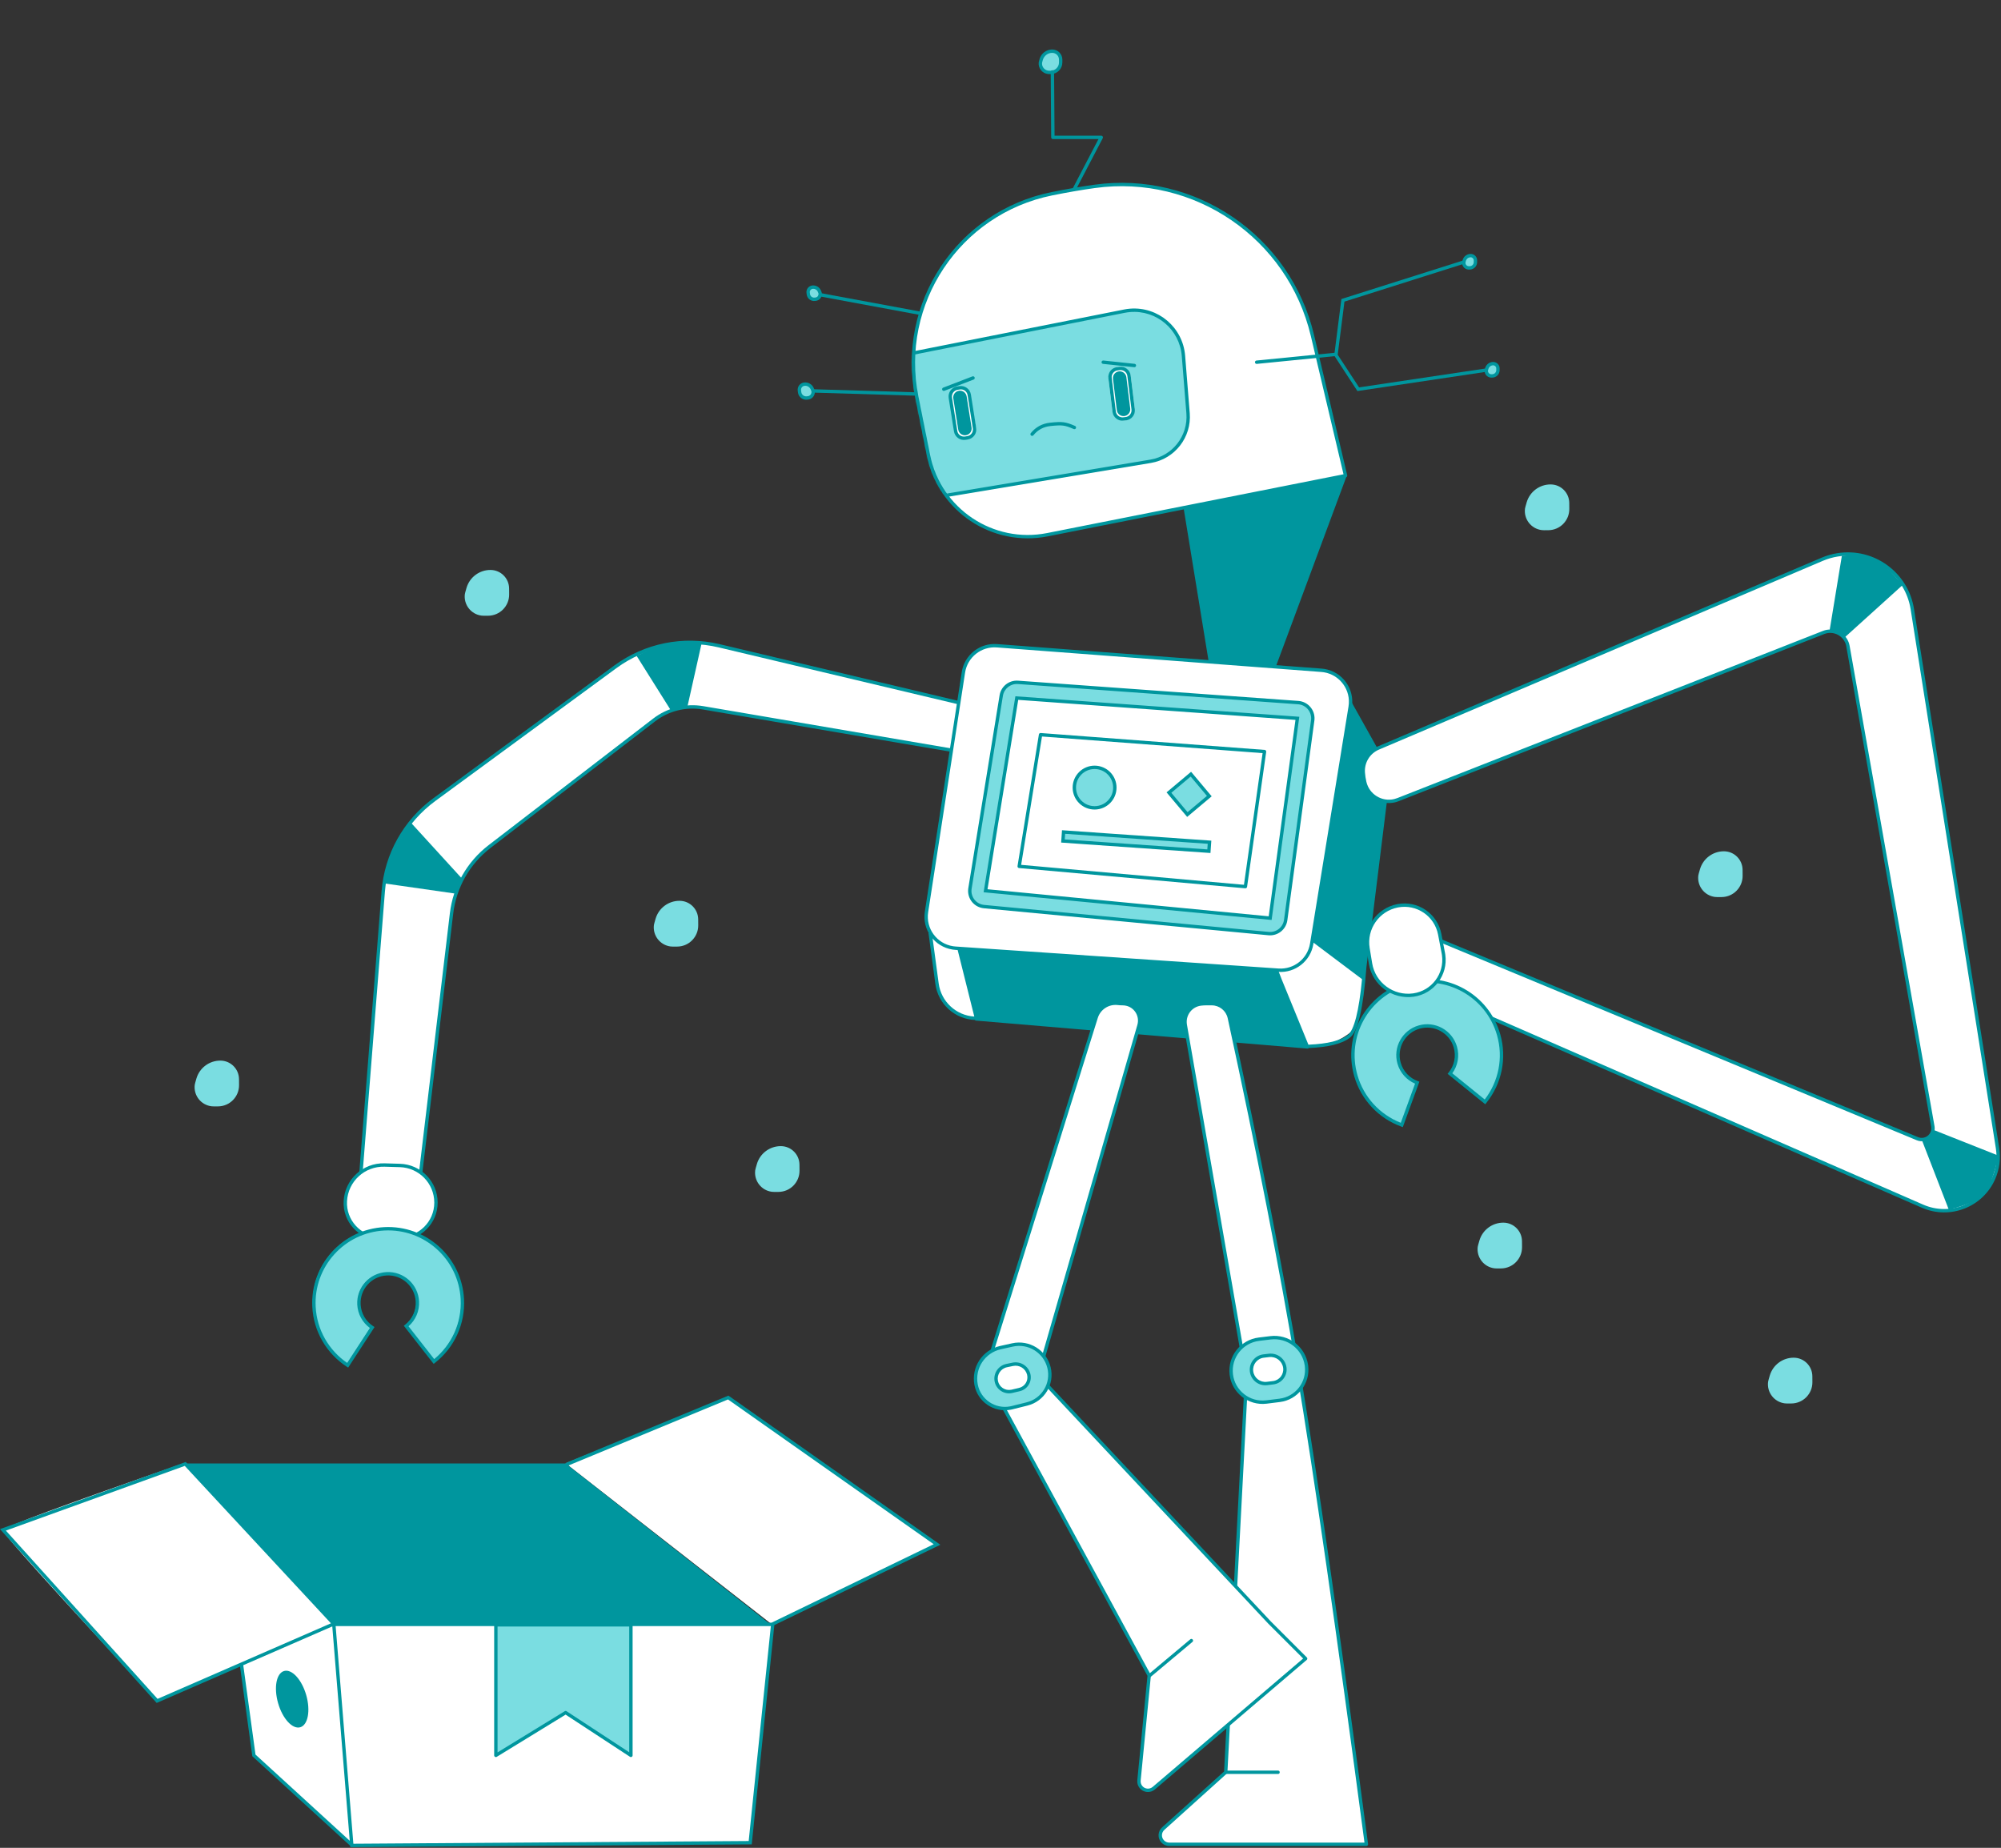 <svg width="889" height="821" viewBox="0 0 889 821" fill="none" xmlns="http://www.w3.org/2000/svg">
<rect x="0" y="0" width="889" height="821" fill="#333333" stroke="none"/>
<path fill-rule="evenodd" clip-rule="evenodd" d="M650.547 116.027C650.918 114.79 652.054 113.941 653.346 113.934C653.353 113.934 653.36 113.934 653.368 113.934C654.542 113.94 655.489 114.897 655.483 116.071C655.481 116.498 655.48 116.748 655.48 116.819C655.48 116.823 655.48 116.828 655.48 116.834C655.48 118.227 654.365 119.363 652.972 119.39L652.596 119.397C652.481 119.399 652.367 119.392 652.253 119.377C651.021 119.211 650.157 118.078 650.323 116.845C650.334 116.758 650.409 116.485 650.547 116.027ZM660.547 164.027C660.918 162.79 662.054 161.941 663.346 161.934C663.353 161.934 663.36 161.934 663.368 161.934C664.542 161.94 665.489 162.897 665.483 164.071C665.481 164.498 665.48 164.748 665.48 164.819C665.48 164.823 665.48 164.828 665.48 164.834C665.48 166.227 664.365 167.363 662.972 167.39L662.596 167.397C662.481 167.399 662.367 167.392 662.253 167.377C661.021 167.211 660.157 166.078 660.323 164.845C660.334 164.758 660.409 164.485 660.547 164.027ZM363.628 129.06C363.812 129.48 363.914 129.732 363.936 129.815C364.25 131.03 363.519 132.27 362.304 132.584C362.198 132.611 362.091 132.631 361.982 132.642L361.556 132.689C360.165 132.84 358.911 131.843 358.746 130.453C358.738 130.383 358.708 130.144 358.658 129.736C358.512 128.542 359.361 127.455 360.555 127.308C361.854 127.149 363.103 127.861 363.628 129.06ZM360.444 172.404C360.654 172.883 360.772 173.171 360.796 173.267C361.155 174.656 360.32 176.072 358.931 176.431C358.811 176.462 358.688 176.484 358.563 176.498L358.077 176.551C356.487 176.724 355.054 175.584 354.865 173.995C354.856 173.916 354.822 173.643 354.765 173.176C354.597 171.811 355.568 170.569 356.932 170.402C358.417 170.22 359.845 171.033 360.444 172.404ZM462.637 26.176C463.281 24.018 465.266 22.539 467.518 22.539C469.589 22.539 471.267 24.218 471.267 26.288C471.267 27.001 471.268 27.418 471.268 27.539C471.277 29.952 469.342 31.922 466.929 31.955L466.206 31.965C466.018 31.968 465.83 31.957 465.643 31.933C463.498 31.651 461.987 29.684 462.268 27.539C462.287 27.391 462.411 26.936 462.637 26.176Z" fill="#7ADDE1"/>
<path fill-rule="evenodd" clip-rule="evenodd" d="M413.302 413.935C415.613 431.992 417.447 442.326 418.802 444.935C420.835 448.848 431.302 452.435 433.302 452.435C434.635 452.435 483.968 456.601 581.302 464.935C588.635 464.935 594.968 462.768 600.302 458.435C602.452 456.687 602.235 454.187 603.302 450.435C604.354 446.732 605.354 438.899 606.302 426.935L581.302 413.935H413.302Z" fill="white"/>
<path d="M360.854 126.845C359.249 127.042 358.107 128.503 358.304 130.108C358.354 130.515 358.384 130.754 358.392 130.822C358.605 132.621 360.228 133.911 362.028 133.715L362.454 133.669C362.598 133.653 362.741 133.627 362.882 133.591C364.498 133.173 365.47 131.525 365.053 129.909C365.016 129.768 364.911 129.511 364.705 129.04C364.048 127.537 362.482 126.645 360.854 126.845ZM363.331 129.641C363.493 130.01 363.593 130.257 363.6 130.284C363.81 131.098 363.321 131.928 362.507 132.138C362.436 132.157 362.364 132.17 362.291 132.178L361.866 132.224C360.883 132.331 359.998 131.627 359.881 130.645C359.873 130.574 359.843 130.335 359.793 129.925C359.697 129.142 360.254 128.43 361.037 128.334C362.007 128.214 362.94 128.746 363.331 129.641ZM357.232 169.938C355.456 170.156 354.193 171.773 354.411 173.548C354.468 174.014 354.502 174.287 354.511 174.365C354.748 176.362 356.55 177.795 358.549 177.577L359.035 177.525C359.195 177.507 359.354 177.478 359.51 177.438C361.299 176.976 362.375 175.15 361.913 173.361C361.874 173.207 361.754 172.915 361.522 172.384C360.79 170.71 359.045 169.716 357.232 169.938ZM360.148 172.985C360.336 173.414 360.451 173.697 360.461 173.736C360.716 174.723 360.122 175.73 359.134 175.986C359.048 176.008 358.961 176.024 358.873 176.033L358.387 176.086C357.205 176.215 356.14 175.368 356 174.188C355.991 174.107 355.957 173.834 355.9 173.366C355.783 172.412 356.461 171.544 357.414 171.427C358.57 171.285 359.681 171.919 360.148 172.985ZM653.366 112.816C651.745 112.824 650.319 113.89 649.852 115.443C649.699 115.954 649.623 116.231 649.603 116.377C649.382 118.02 650.534 119.531 652.177 119.752C652.328 119.772 652.481 119.781 652.635 119.778L653.011 119.771C654.812 119.737 656.254 118.267 656.254 116.466L656.254 116.451C656.254 116.382 656.255 116.132 656.257 115.707C656.265 114.118 654.984 112.824 653.395 112.816C653.381 112.816 653.381 112.816 653.366 112.816ZM651.09 116.577C651.094 116.548 651.167 116.279 651.289 115.874C651.566 114.953 652.412 114.321 653.374 114.316C653.381 114.316 653.381 114.316 653.388 114.316C654.148 114.32 654.761 114.939 654.757 115.699C654.755 116.128 654.754 116.377 654.754 116.45L654.754 116.466C654.754 117.45 653.966 118.253 652.982 118.271L652.606 118.279C652.529 118.28 652.453 118.276 652.377 118.265C651.555 118.155 650.979 117.399 651.09 116.577ZM663.366 160.816C661.745 160.824 660.319 161.89 659.852 163.443C659.699 163.954 659.623 164.231 659.603 164.377C659.382 166.02 660.534 167.531 662.177 167.752C662.328 167.772 662.481 167.781 662.635 167.778L663.011 167.771C664.812 167.737 666.254 166.267 666.254 164.466L666.254 164.451C666.254 164.382 666.255 164.132 666.257 163.707C666.265 162.118 664.984 160.824 663.395 160.816C663.381 160.816 663.381 160.816 663.366 160.816ZM661.09 164.577C661.094 164.548 661.167 164.279 661.289 163.874C661.566 162.953 662.412 162.321 663.374 162.316C663.381 162.316 663.381 162.316 663.388 162.316C664.148 162.32 664.761 162.939 664.757 163.699C664.755 164.128 664.754 164.377 664.754 164.45L664.754 164.466C664.754 165.45 663.966 166.253 662.982 166.271L662.606 166.279C662.529 166.28 662.453 166.276 662.377 166.265C661.555 166.155 660.979 165.399 661.09 164.577ZM461.488 27.638C461.153 30.194 462.954 32.538 465.51 32.873C465.732 32.902 465.956 32.915 466.181 32.912L466.903 32.902C469.727 32.863 471.993 30.557 471.982 27.733C471.982 27.613 471.981 27.196 471.981 26.485C471.981 24 469.967 21.985 467.482 21.985C464.898 21.985 462.622 23.682 461.883 26.158C461.64 26.971 461.516 27.431 461.488 27.638ZM467.482 23.485C469.138 23.485 470.481 24.828 470.481 26.485C470.481 27.199 470.482 27.616 470.482 27.738C470.49 29.74 468.884 31.374 466.883 31.402L466.16 31.412C466.008 31.414 465.856 31.405 465.705 31.385C463.97 31.158 462.748 29.567 462.976 27.833C462.988 27.743 463.109 27.294 463.32 26.587C463.869 24.747 465.562 23.485 467.482 23.485Z" fill="#00969E"/>
<path d="M417.48 161.173L411.148 174.434L361.002 172.93L360.957 174.43L412.08 175.962L419.161 161.133L448.934 160.426L448.899 158.926L418.292 159.653L413.093 139.217L363.904 130.101L363.631 131.576L411.876 140.517L417.133 161.181L417.48 161.173Z" fill="#00969E"/>
<path fill-rule="evenodd" clip-rule="evenodd" d="M525.802 225.435L598.302 211.435L565.802 298.935H537.802L525.802 225.435Z" fill="#00969E"/>
<path fill-rule="evenodd" clip-rule="evenodd" d="M435.302 314.434L319.493 286.919C303.512 283.122 286.669 286.534 273.424 296.25L192.976 355.267C179.849 364.898 171.562 379.765 170.276 395.995L159.302 534.434H185.302L200.613 405.819C202.013 394.062 208.092 383.365 217.477 376.145L290.596 319.9C296.784 315.14 304.677 313.18 312.373 314.492L432.302 334.934L435.302 314.434Z" fill="white"/>
<path d="M436.144 313.863L319.667 286.19C303.471 282.342 286.403 285.799 272.981 295.645L192.533 354.663C179.229 364.422 170.832 379.488 169.528 395.936L158.49 535.184H185.968L201.358 405.908C202.734 394.351 208.71 383.836 217.935 376.74L291.054 320.495C297.075 315.862 304.758 313.954 312.247 315.231L432.933 335.803L436.144 313.863ZM431.671 334.066L312.499 313.752C304.597 312.406 296.492 314.418 290.139 319.306L217.02 375.551C207.475 382.893 201.292 393.773 199.869 405.731L184.636 533.684H160.114L171.024 396.054C172.293 380.041 180.468 365.374 193.42 355.872L273.868 296.855C286.936 287.268 303.553 283.903 319.32 287.649L434.461 315.005L431.671 334.066Z" fill="#00969E"/>
<path fill-rule="evenodd" clip-rule="evenodd" d="M432.859 451.663L425.302 421.435L567.802 430.935L569.432 435.159L581.297 464.164C589.865 463.799 595.719 462.34 598.834 459.849C601.608 457.63 603.754 449.299 605.115 435.042L583.302 418.631L594.302 300.935L617.802 342.935L607.051 429.883C607.053 429.918 607.053 429.955 607.05 429.991C605.698 447.904 603.344 458.162 599.771 461.02C596.329 463.774 590.147 465.304 581.2 465.67L581.302 465.935L433.302 453.435L433.239 453.183C424.23 452.864 416.759 446.099 415.554 437.161L412.514 414.616L414 414.415L417.04 436.961C418.128 445.03 424.775 451.173 432.859 451.663Z" fill="#00969E"/>
<path d="M407.302 176.312L412.491 202.258C417.36 226.6 441.02 242.402 465.37 237.573L597.802 211.312L583.092 149.079C572.752 105.33 530.829 76.628 486.302 82.812C480.397 83.632 474.069 84.725 467.316 86.09C425.856 94.471 399.006 134.835 407.302 176.312Z" fill="white"/>
<mask id="mask0_3_405" style="mask-type:alpha" maskUnits="userSpaceOnUse" x="405" y="81" width="193" height="158">
<path d="M407.302 176.312L412.491 202.258C417.36 226.6 441.02 242.402 465.37 237.573L597.802 211.312L583.092 149.079C572.752 105.33 530.829 76.628 486.302 82.812C480.397 83.632 474.069 84.725 467.316 86.09C425.856 94.471 399.006 134.835 407.302 176.312Z" fill="white"/>
</mask>
<g mask="url(#mask0_3_405)">
<path fill-rule="evenodd" clip-rule="evenodd" d="M406.302 222.935L511.184 205.454C521.43 203.747 528.663 194.48 527.832 184.126L525.779 158.564C524.807 146.452 514.2 137.423 502.089 138.395C501.242 138.463 500.4 138.58 499.566 138.745L390.302 160.435L406.302 222.935Z" fill="#7ADDE1"/>
<path d="M405.746 223.288L511.307 205.694C521.937 203.922 529.442 194.308 528.579 183.566L526.527 158.004C525.521 145.479 514.553 136.142 502.029 137.147C501.153 137.218 500.282 137.339 499.421 137.51L389.379 159.353L405.746 223.288ZM391.225 160.516L499.713 138.981C500.518 138.821 501.331 138.708 502.149 138.643C513.848 137.703 524.093 146.425 525.032 158.124L527.084 183.686C527.884 193.651 520.922 202.571 511.061 204.215L406.858 221.582L391.225 160.516Z" fill="#00969E"/>
</g>
<path d="M468.518 60.289L468.302 31.935C468.302 31.52 467.966 31.185 467.552 31.185C467.138 31.185 466.802 31.52 466.802 31.935L467.018 61.039C467.018 61.454 467.354 61.789 467.768 61.789H488.031L476.603 83.693C476.412 84.06 476.554 84.513 476.921 84.704C477.288 84.896 477.741 84.754 477.933 84.386L489.933 61.386C490.194 60.887 489.831 60.289 489.268 60.289H468.518Z" fill="#00969E"/>
<path d="M406.567 176.459L411.756 202.405C416.705 227.153 440.761 243.218 465.516 238.309L597.948 212.048C598.365 211.965 598.63 211.553 598.532 211.14L583.822 148.906C573.393 104.781 531.109 75.832 486.199 82.069C480.278 82.892 473.935 83.987 467.168 85.355C425.302 93.817 398.19 134.576 406.567 176.459ZM465.225 236.838C441.281 241.586 418.014 226.047 413.227 202.111L408.038 176.165C399.823 135.093 426.41 95.124 467.465 86.825C474.203 85.463 480.516 84.373 486.405 83.555C530.549 77.424 572.111 105.879 582.363 149.251L596.893 210.728L465.225 236.838Z" fill="#00969E"/>
<path fill-rule="evenodd" clip-rule="evenodd" d="M428.024 298.739L411.623 405.19C410.445 412.832 415.686 419.982 423.328 421.159C423.719 421.219 424.113 421.263 424.508 421.29L567.981 431.066C575.193 431.558 581.594 426.478 582.752 419.343L599.857 314.016C601.097 306.384 595.914 299.192 588.282 297.953C587.888 297.889 587.492 297.842 587.094 297.812L442.916 286.91C435.625 286.359 429.137 291.512 428.024 298.739Z" fill="white"/>
<path d="M427.283 298.625L410.882 405.076C409.641 413.127 415.162 420.66 423.214 421.9C423.626 421.964 424.041 422.01 424.457 422.038L567.931 431.815C575.529 432.333 582.272 426.981 583.493 419.463L600.598 314.136C601.903 306.095 596.444 298.518 588.403 297.212C587.988 297.145 587.57 297.095 587.15 297.064L442.973 286.163C435.291 285.582 428.456 291.011 427.283 298.625ZM428.765 298.853C429.819 292.013 435.959 287.137 442.86 287.658L587.037 298.559C587.414 298.588 587.789 298.632 588.162 298.693C595.385 299.866 600.29 306.673 599.117 313.896L582.012 419.223C580.915 425.976 574.858 430.783 568.033 430.318L424.559 420.542C424.185 420.516 423.812 420.475 423.442 420.418C416.21 419.303 411.25 412.537 412.364 405.305L428.765 298.853Z" fill="#00969E"/>
<path fill-rule="evenodd" clip-rule="evenodd" d="M153.172 533.167C152.721 541.864 159.405 549.28 168.103 549.731C168.359 549.745 168.616 549.752 168.872 549.752L177.44 549.778C186.251 549.805 193.415 542.684 193.442 533.873C193.442 533.849 193.442 533.825 193.442 533.801C193.428 524.872 186.324 517.569 177.399 517.31L170.581 517.112C161.379 516.844 153.649 523.974 153.172 533.167Z" fill="white"/>
<path fill-rule="evenodd" clip-rule="evenodd" d="M342.938 721.724L416.302 686.224L323.527 620.934L251.302 650.188" fill="white"/>
<path d="M152.673 533.642C152.201 542.752 159.203 550.521 168.314 550.994C168.583 551.008 168.852 551.015 169.12 551.016L177.689 551.042C186.914 551.07 194.414 543.614 194.442 534.389L194.442 534.314C194.428 524.98 187.001 517.345 177.671 517.074L170.853 516.876C161.244 516.597 153.171 524.042 152.673 533.642ZM154.171 533.719C154.627 524.933 162.015 518.12 170.809 518.375L177.628 518.573C186.147 518.821 192.929 525.792 192.942 534.316L192.942 534.384C192.917 542.781 186.09 549.567 177.693 549.542L169.125 549.516C168.88 549.515 168.636 549.509 168.392 549.496C160.108 549.066 153.742 542.003 154.171 533.719Z" fill="#00969E"/>
<path fill-rule="evenodd" clip-rule="evenodd" d="M148.304 721.724L69.804 755.934C23.979 706.609 1.145 681.275 1.304 679.934C1.462 678.592 28.462 668.592 82.304 649.934L148.304 721.724Z" fill="white"/>
<path fill-rule="evenodd" clip-rule="evenodd" d="M156.3 820.143L333.302 818.934L343.302 721.934H148.302L107.802 739.434L112.802 779.934L156.3 820.143Z" fill="white"/>
<path fill-rule="evenodd" clip-rule="evenodd" d="M220.302 721.934V779.934L251.302 760.934L280.302 779.934V721.934H220.302Z" fill="#7ADDE1"/>
<path d="M155.56 820.061L112.096 780.305L106.651 740.486L69.608 756.628L0 679.399L82.514 649.56L148.825 720.975H342.768L414.83 686.105L323.432 621.783L251.802 651.435L251.239 650.044L323.626 620.086L417.777 686.345L344.026 722.033L333.981 819.47L155.611 820.689L155.56 820.061ZM155.381 817.865L147.625 722.63L108.079 739.863L113.508 779.564L155.381 817.865ZM149.117 722.475L156.993 819.18L332.626 817.979L342.472 722.475H149.117ZM82.09 651.309L2.607 680.051L69.999 754.822L147.034 721.251L82.09 651.309Z" fill="#00969E"/>
<path d="M279.891 780.561C280.39 780.888 281.052 780.53 281.052 779.934V721.934C281.052 721.519 280.716 721.184 280.302 721.184H220.302C219.888 721.184 219.552 721.519 219.552 721.934V779.934C219.552 780.52 220.194 780.879 220.694 780.573L251.288 761.821L279.891 780.561ZM279.552 722.684V778.546L251.713 760.306C251.47 760.147 251.157 760.142 250.91 760.294L221.052 778.594V722.684H279.552Z" fill="#00969E"/>
<path d="M422.049 177.422C421.575 174.982 423.168 172.62 425.608 172.146C428.047 171.672 430.409 173.265 430.884 175.704L433.555 189.447C434.029 191.887 432.436 194.249 429.996 194.723C427.557 195.197 425.194 193.604 424.72 191.164L422.049 177.422Z" fill="white"/>
<path d="M492.486 168.595C492.15 165.855 494.099 163.36 496.84 163.023C499.58 162.687 502.075 164.636 502.412 167.377L504.118 181.272C504.454 184.013 502.505 186.508 499.764 186.845C497.024 187.181 494.529 185.232 494.192 182.491L492.486 168.595Z" fill="white"/>
<path d="M497.336 162.963L496.344 163.085C493.877 163.388 492.123 165.633 492.425 168.1L494.254 182.988C494.556 185.455 496.802 187.209 499.268 186.906L500.261 186.784C502.728 186.481 504.482 184.236 504.179 181.769L502.351 166.881C502.048 164.414 499.803 162.66 497.336 162.963ZM497.519 164.452C499.163 164.25 500.66 165.419 500.862 167.064L502.69 181.952C502.892 183.597 501.723 185.093 500.078 185.295L499.086 185.417C497.441 185.619 495.944 184.45 495.742 182.805L493.914 167.917C493.712 166.272 494.882 164.776 496.526 164.574L497.519 164.452ZM497.084 165.009C495.439 165.211 494.27 166.708 494.472 168.352L496.178 182.248C496.38 183.892 497.876 185.062 499.521 184.86C501.165 184.658 502.335 183.161 502.133 181.517L500.427 167.621C500.225 165.977 498.728 164.807 497.084 165.009ZM503.914 163.141C504.326 163.185 504.695 162.886 504.739 162.474C504.783 162.062 504.484 161.693 504.072 161.649L490.221 160.185C489.809 160.141 489.44 160.44 489.396 160.851C489.353 161.263 489.651 161.633 490.063 161.676L503.914 163.141ZM419.571 173.634L432.571 168.634C432.958 168.486 433.151 168.052 433.002 167.665C432.854 167.279 432.42 167.086 432.033 167.234L419.033 172.234C418.646 172.383 418.454 172.817 418.602 173.204C418.751 173.59 419.185 173.783 419.571 173.634ZM459.12 193.39C461.071 190.98 463.585 189.622 466.703 189.294C471.882 188.75 473.038 188.892 477.03 190.625C477.41 190.79 477.851 190.616 478.017 190.236C478.182 189.856 478.007 189.414 477.627 189.249C473.383 187.406 471.969 187.233 466.546 187.803C463.034 188.172 460.157 189.726 457.954 192.446C457.694 192.768 457.743 193.24 458.065 193.501C458.387 193.761 458.859 193.712 459.12 193.39ZM426.206 171.562L425.218 171.718C422.763 172.107 421.089 174.412 421.478 176.867L423.824 191.682C424.213 194.137 426.518 195.811 428.973 195.423L429.96 195.266C432.415 194.877 434.09 192.572 433.701 190.118L431.354 175.302C430.966 172.848 428.661 171.173 426.206 171.562ZM426.441 173.043C428.077 172.784 429.614 173.9 429.873 175.537L432.219 190.352C432.479 191.989 431.362 193.525 429.726 193.785L428.738 193.941C427.101 194.2 425.565 193.084 425.306 191.447L422.959 176.632C422.7 174.995 423.816 173.459 425.453 173.2L426.441 173.043ZM426.025 173.615C424.388 173.874 423.272 175.411 423.531 177.048L425.721 190.875C425.98 192.512 427.517 193.628 429.154 193.369C430.79 193.11 431.907 191.573 431.647 189.937L429.457 176.109C429.198 174.472 427.661 173.356 426.025 173.615Z" fill="#00969E"/>
<path fill-rule="evenodd" clip-rule="evenodd" d="M342.304 721.725H148.304L82.304 650.225H251.304L342.304 721.725ZM133.385 767.431C129.935 768.42 125.533 763.627 123.554 756.726C121.575 749.824 122.768 743.427 126.219 742.438C129.67 741.448 134.071 746.241 136.05 753.143C138.029 760.044 136.836 766.441 133.385 767.431Z" fill="#00969E"/>
<path fill-rule="evenodd" clip-rule="evenodd" d="M526.835 455.388L554.04 611.935L544.802 787.435L517.036 812.464C515.395 813.943 515.264 816.472 516.743 818.113C517.501 818.954 518.581 819.435 519.714 819.435H607.302C594.838 725.353 584.75 655.187 577.04 608.935C569.591 564.246 559.381 512.014 546.412 452.238C545.614 448.559 542.359 445.935 538.594 445.935C537.708 445.935 536.857 445.935 536.04 445.935C535.361 445.935 534.625 445.979 533.832 446.067C529.441 446.556 526.278 450.512 526.766 454.903C526.784 455.065 526.807 455.227 526.835 455.388Z" fill="white"/>
<path d="M543.831 787.085L516.295 811.906C514.347 813.663 514.191 816.666 515.947 818.615C516.848 819.614 518.13 820.185 519.476 820.185H607.064C607.517 820.185 607.867 819.785 607.807 819.336C595.342 725.247 585.254 655.073 577.542 608.811C570.09 564.11 559.878 511.866 546.907 452.079C546.034 448.055 542.473 445.185 538.356 445.185H535.802C535.094 445.185 534.331 445.23 533.511 445.322C528.708 445.856 525.248 450.183 525.783 454.986C525.802 455.163 525.828 455.34 525.858 455.516L553.048 611.98L543.831 787.085ZM543.815 787.395L544.062 786.878L543.831 787.085L543.815 787.395ZM606.208 818.685H519.476C518.555 818.685 517.678 818.294 517.062 817.611C515.86 816.277 515.966 814.222 517.3 813.021L545.066 787.992C545.214 787.859 545.302 787.672 545.313 787.474L554.551 611.974L554.541 611.806L527.336 455.259C527.311 455.113 527.29 454.967 527.273 454.82C526.83 450.84 529.698 447.255 533.677 446.812C534.443 446.727 535.152 446.685 535.802 446.685H538.356C541.767 446.685 544.717 449.063 545.441 452.397C558.408 512.162 568.615 564.383 576.062 609.058C583.747 655.161 593.796 725.038 606.208 818.685Z" fill="#00969E"/>
<path fill-rule="evenodd" clip-rule="evenodd" d="M547.402 610.327C546.483 602.604 551.989 595.595 559.71 594.659L564.82 594.039C572.563 593.101 579.641 598.508 580.773 606.225C580.788 606.323 580.801 606.421 580.813 606.519C581.75 614.039 576.414 620.894 568.894 621.831L563.031 622.562C563.005 622.565 562.98 622.568 562.954 622.571C555.279 623.485 548.316 618.003 547.402 610.327ZM556.397 608.967C556.812 612.344 559.882 614.748 563.26 614.34L565.995 614.01C569.261 613.616 571.589 610.649 571.194 607.384C571.187 607.325 571.179 607.267 571.171 607.209C570.66 603.827 567.559 601.459 564.162 601.857L561.76 602.139C558.402 602.533 555.998 605.575 556.393 608.934C556.394 608.945 556.395 608.956 556.397 608.967Z" fill="#7ADDE1"/>
<path d="M546.291 610.771C545.323 602.638 551.122 595.255 559.254 594.27L564.363 593.65C572.51 592.663 579.958 598.352 581.149 606.472C581.164 606.575 581.179 606.679 581.191 606.782C582.18 614.713 576.552 621.943 568.621 622.931L562.757 623.662L562.677 623.672C554.59 624.634 547.254 618.858 546.291 610.771ZM547.781 610.594C548.645 617.859 555.235 623.047 562.5 622.182L562.572 622.173L568.436 621.443C575.544 620.557 580.589 614.076 579.703 606.968C579.691 606.875 579.679 606.782 579.665 606.689C578.592 599.375 571.883 594.25 564.544 595.139L559.434 595.759C552.124 596.645 546.91 603.282 547.781 610.594ZM555.282 609.377C554.839 605.607 557.537 602.192 561.307 601.75L563.708 601.468C567.508 601.022 570.975 603.67 571.546 607.452C571.556 607.518 571.565 607.584 571.573 607.65C572.017 611.326 569.396 614.667 565.719 615.11L562.984 615.441C559.195 615.898 555.752 613.202 555.286 609.414L555.282 609.377ZM562.804 613.951L565.539 613.621C568.394 613.277 570.428 610.684 570.084 607.829C570.078 607.778 570.071 607.727 570.063 607.676C569.613 604.694 566.879 602.606 563.883 602.958L561.481 603.24C558.534 603.585 556.426 606.255 556.771 609.202L556.775 609.231C557.139 612.198 559.837 614.309 562.804 613.951Z" fill="#00969E"/>
<path fill-rule="evenodd" clip-rule="evenodd" d="M486.653 452.065L437.302 610.258L510.214 744.434L505.674 791.071C505.46 793.27 507.069 795.226 509.268 795.44C510.348 795.545 511.426 795.207 512.252 794.502L579.714 736.934L563.714 720.934L460.863 611.198L505.685 455.543C506.835 451.549 504.529 447.378 500.535 446.228C499.857 446.033 499.156 445.934 498.452 445.934C497.746 445.934 497.021 445.891 496.276 445.805C491.981 445.309 487.941 447.938 486.653 452.065Z" fill="white"/>
<path d="M509.905 744.792L509.817 744.361L509.795 744.59L509.905 744.792ZM505.278 790.999C505.023 793.61 506.934 795.932 509.545 796.187C510.828 796.312 512.108 795.909 513.089 795.072L580.551 737.504C580.884 737.22 580.904 736.713 580.594 736.404L564.594 720.404L462.052 610.996L506.756 455.751C508.02 451.358 505.485 446.772 501.092 445.507C500.348 445.293 499.577 445.184 498.802 445.184C498.126 445.184 497.429 445.143 496.712 445.06C492.059 444.523 487.682 447.371 486.287 451.842L436.936 610.035C436.876 610.228 436.896 610.438 436.993 610.616L509.795 744.59L505.278 790.999ZM512.115 793.931C511.444 794.504 510.568 794.779 509.69 794.694C507.904 794.52 506.597 792.931 506.77 791.144L511.31 744.507C511.325 744.357 511.294 744.207 511.223 744.076L438.462 610.179L487.719 452.289C488.899 448.505 492.603 446.096 496.54 446.55C497.313 446.639 498.067 446.684 498.802 446.684C499.436 446.684 500.067 446.773 500.677 446.948C504.274 447.984 506.35 451.739 505.314 455.336L460.493 610.991C460.42 611.245 460.486 611.518 460.666 611.711L563.517 721.447L578.96 736.89L512.115 793.931Z" fill="#00969E"/>
<path fill-rule="evenodd" clip-rule="evenodd" d="M433.559 614.944C432.112 607.414 436.918 600.1 444.404 598.441L449.732 597.26C456.968 595.656 464.162 600.116 465.944 607.309C467.714 614.455 463.363 621.684 456.22 623.465L449.519 625.136C449.289 625.193 449.058 625.244 448.825 625.289C441.753 626.648 434.918 622.016 433.559 614.944ZM442.539 613.418C443.179 616.528 446.217 618.531 449.327 617.891C449.379 617.881 449.43 617.87 449.481 617.857L452.809 617.078C455.805 616.375 457.664 613.378 456.962 610.382C456.951 610.332 456.938 610.284 456.926 610.235C456.109 607.131 453.005 605.21 449.863 605.863L447.135 606.429C443.938 607.093 441.882 610.22 442.539 613.418Z" fill="#7ADDE1"/>
<path d="M432.925 615.396C431.401 607.468 436.462 599.767 444.344 598.019L449.673 596.838C457.305 595.147 464.895 599.851 466.774 607.439C468.644 614.987 464.048 622.622 456.504 624.503L449.803 626.174C449.56 626.235 449.315 626.289 449.069 626.336C441.59 627.773 434.362 622.875 432.925 615.396ZM434.398 615.113C435.679 621.779 442.121 626.144 448.786 624.863C449.005 624.821 449.223 624.773 449.44 624.718L456.141 623.048C462.882 621.367 466.989 614.544 465.318 607.8C463.634 601.002 456.835 596.787 449.997 598.303L444.669 599.484C437.58 601.055 433.028 607.982 434.398 615.113ZM441.907 613.88C441.167 610.276 443.483 606.754 447.085 606.006L449.813 605.439C453.346 604.705 456.835 606.865 457.754 610.355C457.768 610.41 457.782 610.465 457.795 610.521C458.592 613.92 456.482 617.322 453.083 618.119L449.755 618.898C449.697 618.912 449.639 618.925 449.581 618.937C446.065 619.659 442.63 617.395 441.907 613.88ZM443.377 613.578C443.932 616.282 446.575 618.023 449.279 617.467C449.324 617.458 449.368 617.448 449.413 617.438L452.74 616.658C455.333 616.05 456.942 613.456 456.335 610.863C456.325 610.821 456.314 610.778 456.303 610.736C455.588 608.018 452.87 606.336 450.118 606.908L447.39 607.474C444.598 608.054 442.803 610.785 443.377 613.578Z" fill="#00969E"/>
<path fill-rule="evenodd" clip-rule="evenodd" d="M336.278 517.153C337.674 512.435 342.021 509.207 346.941 509.236C351.485 509.262 355.162 512.938 355.188 517.481C355.197 518.963 355.203 519.831 355.205 520.087C355.205 520.093 355.205 520.099 355.206 520.106C355.246 525.294 351.072 529.533 345.884 529.573L344.061 529.587C343.68 529.59 343.298 529.568 342.92 529.52C338.241 528.926 334.93 524.652 335.523 519.973C335.563 519.66 335.815 518.72 336.278 517.153ZM291.278 408.153C292.674 403.435 297.021 400.207 301.941 400.236C306.485 400.262 310.162 403.938 310.188 408.481C310.197 409.963 310.203 410.831 310.205 411.087C310.205 411.093 310.206 411.099 310.206 411.106C310.246 416.294 306.072 420.533 300.884 420.573L299.061 420.587C298.68 420.59 298.298 420.568 297.92 420.52C293.241 419.926 289.93 415.652 290.523 410.973C290.563 410.66 290.815 409.72 291.278 408.153ZM755.278 386.153C756.674 381.435 761.021 378.207 765.941 378.236C770.485 378.262 774.162 381.938 774.188 386.481C774.197 387.963 774.203 388.831 774.205 389.087C774.205 389.093 774.206 389.099 774.206 389.106C774.246 394.294 770.072 398.533 764.884 398.573L763.061 398.587C762.68 398.59 762.298 398.568 761.92 398.52C757.241 397.926 753.93 393.652 754.523 388.973C754.563 388.66 754.815 387.72 755.278 386.153ZM657.278 551.153C658.674 546.435 663.021 543.207 667.941 543.236C672.485 543.262 676.162 546.938 676.188 551.481C676.197 552.963 676.203 553.831 676.205 554.087C676.205 554.093 676.206 554.099 676.206 554.106C676.246 559.294 672.072 563.533 666.884 563.573L665.061 563.587C664.68 563.59 664.298 563.568 663.92 563.52C659.241 562.926 655.93 558.652 656.523 553.973C656.563 553.66 656.815 552.72 657.278 551.153ZM786.278 611.153C787.674 606.435 792.021 603.207 796.941 603.236C801.485 603.262 805.162 606.938 805.188 611.481C805.197 612.963 805.203 613.831 805.205 614.087C805.205 614.093 805.206 614.099 805.206 614.106C805.246 619.294 801.072 623.533 795.884 623.573L794.061 623.587C793.68 623.59 793.298 623.568 792.92 623.52C788.241 622.926 784.93 618.652 785.523 613.973C785.563 613.66 785.815 612.72 786.278 611.153ZM678.278 223.153C679.674 218.435 684.021 215.207 688.941 215.236C693.485 215.262 697.162 218.938 697.188 223.481C697.197 224.963 697.203 225.831 697.205 226.087C697.205 226.093 697.206 226.099 697.206 226.106C697.246 231.294 693.072 235.533 687.884 235.573L686.061 235.587C685.68 235.59 685.298 235.568 684.92 235.52C680.241 234.926 676.93 230.652 677.523 225.973C677.563 225.66 677.815 224.72 678.278 223.153ZM87.278 479.153C88.674 474.435 93.021 471.207 97.941 471.236C102.485 471.262 106.162 474.938 106.188 479.481C106.197 480.963 106.203 481.831 106.205 482.087C106.205 482.093 106.206 482.099 106.206 482.106C106.246 487.294 102.072 491.533 96.884 491.573L95.061 491.587C94.68 491.59 94.298 491.568 93.92 491.52C89.241 490.926 85.93 486.652 86.523 481.973C86.563 481.66 86.815 480.72 87.278 479.153ZM207.278 261.153C208.674 256.435 213.021 253.207 217.941 253.236C222.485 253.262 226.162 256.938 226.188 261.481C226.197 262.963 226.203 263.831 226.205 264.087C226.205 264.093 226.206 264.099 226.206 264.106C226.246 269.294 222.072 273.533 216.884 273.573L215.061 273.587C214.68 273.59 214.298 273.568 213.92 273.52C209.241 272.926 205.93 268.652 206.523 263.973C206.563 263.66 206.815 262.72 207.278 261.153Z" fill="#7ADDE1"/>
<path fill-rule="evenodd" clip-rule="evenodd" d="M153.996 606.286C145.457 600.725 139.603 591.298 139.029 580.343C138.075 562.143 152.056 546.615 170.257 545.662C188.457 544.708 203.985 558.689 204.938 576.889C205.523 588.048 200.494 598.201 192.321 604.608L179.995 588.855C183.215 586.332 185.196 582.332 184.966 577.936C184.59 570.766 178.473 565.258 171.303 565.634C164.133 566.01 158.626 572.127 159.001 579.297C159.228 583.612 161.534 587.326 164.898 589.516L153.996 606.286Z" fill="#7ADDE1"/>
<path d="M154.683 607.638L154.054 607.229C145.069 601.377 139.319 591.61 138.747 580.697C137.771 562.083 152.07 546.202 170.684 545.227C189.298 544.251 205.179 558.55 206.154 577.164C206.737 588.282 201.849 598.773 193.251 605.513L192.66 605.976L179.41 589.042L180 588.579C183.122 586.132 184.895 582.325 184.684 578.289C184.33 571.533 178.566 566.343 171.809 566.697C165.053 567.051 159.863 572.815 160.217 579.572C160.425 583.533 162.511 587.078 165.774 589.202L166.402 589.611L154.683 607.638ZM154.248 605.555L164.338 590.033C161.033 587.617 158.939 583.841 158.719 579.65C158.322 572.067 164.147 565.597 171.731 565.199C179.314 564.802 185.784 570.627 186.182 578.211C186.406 582.485 184.645 586.532 181.502 589.282L192.911 603.862C200.764 597.409 205.2 587.612 204.656 577.243C203.724 559.456 188.549 545.793 170.763 546.725C152.976 547.657 139.313 562.832 140.245 580.618C140.778 590.792 146.019 599.922 154.248 605.555Z" fill="#00969E"/>
<path fill-rule="evenodd" clip-rule="evenodd" d="M620.766 355.297L809.903 281.009C814.015 279.394 818.658 281.418 820.274 285.531C820.468 286.026 820.613 286.539 820.705 287.063L858.415 500.447C858.896 503.167 857.081 505.761 854.362 506.241C853.423 506.407 852.456 506.301 851.575 505.935L615.504 407.935V431.935L853.864 535.923C866.013 541.223 880.158 535.671 885.459 523.522C887.288 519.328 887.881 514.698 887.167 510.178L849.305 270.635C846.804 254.815 831.952 244.018 816.133 246.518C813.787 246.889 811.496 247.546 809.311 248.475L612.044 332.366C607.708 334.21 605.028 338.61 605.379 343.309C605.482 344.693 605.691 346.069 606.004 347.435C606.014 347.479 606.024 347.523 606.034 347.567C607.42 353.482 613.338 357.154 619.253 355.768C619.768 355.648 620.274 355.49 620.766 355.297Z" fill="white"/>
<path d="M621.338 355.994L810.475 281.706C814.202 280.243 818.41 282.077 819.874 285.804C820.05 286.253 820.181 286.718 820.265 287.193L857.975 500.577C858.384 502.888 856.841 505.093 854.53 505.502C853.731 505.643 852.909 505.553 852.161 505.242L615.052 406.81V432.425L853.863 536.61C866.391 542.075 880.979 536.35 886.444 523.821C888.331 519.496 888.943 514.721 888.206 510.06L850.344 270.517C847.779 254.288 832.543 243.211 816.314 245.776C813.908 246.157 811.558 246.831 809.316 247.784L612.048 331.675C607.417 333.644 604.554 338.345 604.929 343.364C605.036 344.786 605.25 346.199 605.571 347.601C605.587 347.669 605.587 347.669 605.602 347.737C607.082 354.055 613.404 357.977 619.722 356.498C620.272 356.369 620.813 356.2 621.338 355.994ZM616.552 409.057L851.585 506.627C852.599 507.048 853.711 507.17 854.791 506.979C857.918 506.426 860.005 503.443 859.452 500.316L821.742 286.932C821.641 286.359 821.483 285.797 821.27 285.256C819.503 280.758 814.425 278.543 809.927 280.31L620.79 354.598C620.331 354.778 619.86 354.925 619.38 355.037C613.869 356.328 608.354 352.906 607.063 347.395C607.048 347.33 607.048 347.33 607.033 347.266C606.728 345.937 606.526 344.599 606.425 343.252C606.098 338.874 608.595 334.773 612.635 333.055L809.903 249.165C812.032 248.259 814.263 247.619 816.548 247.258C831.959 244.822 846.426 255.34 848.862 270.751L886.724 510.295C887.416 514.673 886.842 519.158 885.07 523.221C879.935 534.991 866.232 540.369 854.462 535.235L616.552 431.443V409.057Z" fill="#00969E"/>
<path fill-rule="evenodd" clip-rule="evenodd" d="M622.817 499.758C613.246 496.261 605.422 488.393 602.398 477.848C597.374 460.328 607.504 442.054 625.023 437.03C642.543 432.006 660.817 442.136 665.841 459.656C668.921 470.396 666.305 481.421 659.783 489.502L644.229 476.926C646.799 473.743 647.829 469.4 646.616 465.168C644.637 458.267 637.438 454.276 630.536 456.255C623.635 458.234 619.644 465.433 621.623 472.335C622.814 476.489 625.897 479.588 629.667 480.966L622.817 499.758Z" fill="#7ADDE1"/>
<path d="M623.231 500.793L622.525 500.535C612.455 496.855 604.655 488.632 601.643 478.127C596.505 460.21 606.865 441.52 624.782 436.382C642.7 431.244 661.39 441.604 666.528 459.522C669.596 470.223 667.194 481.545 660.332 490.046L659.861 490.63L643.141 477.111L643.611 476.528C646.103 473.441 646.975 469.333 645.861 465.448C643.996 458.944 637.212 455.184 630.709 457.049C624.205 458.914 620.445 465.698 622.31 472.201C623.403 476.014 626.233 478.998 629.89 480.335L630.594 480.592L623.231 500.793ZM628.678 481.467C624.915 479.857 622.024 476.648 620.868 472.614C618.775 465.315 622.995 457.7 630.295 455.607C637.595 453.514 645.209 457.735 647.303 465.034C648.482 469.148 647.677 473.488 645.233 476.874L659.63 488.514C665.83 480.46 667.948 469.917 665.086 459.935C660.176 442.814 642.317 432.914 625.196 437.824C608.075 442.733 598.175 460.592 603.085 477.714C605.893 487.507 613.053 495.224 622.338 498.861L628.678 481.467Z" fill="#00969E"/>
<path fill-rule="evenodd" clip-rule="evenodd" d="M628.14 442.333C636.764 441.116 642.768 433.139 641.551 424.516C641.516 424.262 641.473 424.008 641.425 423.756L639.816 415.341C638.16 406.687 629.803 401.013 621.149 402.668C621.126 402.673 621.102 402.677 621.079 402.682C612.317 404.399 606.504 412.766 607.952 421.577L609.058 428.307C610.552 437.391 619.025 443.619 628.14 442.333Z" fill="white"/>
<path d="M628.068 442.849C637.101 441.574 643.391 433.218 642.117 424.184C642.079 423.918 642.035 423.652 641.985 423.388L640.375 414.973C638.642 405.912 629.892 399.972 620.831 401.705L620.757 401.719C611.598 403.514 605.521 412.261 607.035 421.471L608.141 428.202C609.7 437.687 618.549 444.192 628.068 442.849ZM627.858 441.363C619.147 442.592 611.048 436.64 609.621 427.959L608.515 421.228C607.132 412.817 612.682 404.83 621.046 403.191L621.113 403.178C629.36 401.601 637.325 407.007 638.902 415.254L640.512 423.67C640.557 423.91 640.597 424.151 640.632 424.393C641.79 432.607 636.072 440.204 627.858 441.363Z" fill="#00969E"/>
<path d="M452.701 302.953L577.223 311.949C581.079 312.227 583.979 315.579 583.7 319.435C583.69 319.58 583.675 319.725 583.655 319.869L571.657 408.548C571.153 412.271 567.799 414.933 564.059 414.578L437.641 402.587C433.793 402.222 430.968 398.806 431.334 394.958C431.348 394.804 431.368 394.651 431.393 394.498L445.287 308.814C445.868 305.235 449.085 302.692 452.701 302.953ZM438.314 395.545L564.755 407.713L576.855 318.941L452.197 309.935L438.314 395.545ZM486.362 358.935C481.392 358.935 477.362 354.905 477.362 349.935C477.362 344.964 481.392 340.935 486.362 340.935C491.333 340.935 495.362 344.964 495.362 349.935C495.362 354.905 491.333 358.935 486.362 358.935ZM472.581 369.672L537.422 374.207L537.143 378.197L472.302 373.663L472.581 369.672ZM527.578 361.9L519.396 352.15L529.146 343.969L537.328 353.719L527.578 361.9Z" fill="#7ADDE1"/>
<path fill-rule="evenodd" clip-rule="evenodd" d="M818.302 246.934C824.687 246.354 829.52 246.854 832.802 248.434C836.084 250.014 840.25 253.847 845.302 259.934L819.302 283.434C817.969 282.434 816.969 281.767 816.302 281.434C815.635 281.101 814.469 280.767 812.802 280.434L818.302 246.934ZM282.845 291.421C287.174 289.183 291.159 287.687 294.802 286.934C298.445 286.181 304.112 285.681 311.802 285.434L305.302 314.434L301.802 314.934L298.333 316.072L282.845 291.421ZM170.698 392.501C172.077 386.603 173.446 382.081 174.802 378.934C176.159 375.787 178.692 371.258 182.402 365.346L205.302 390.434L203.704 393.588L202.646 397.082L170.698 392.501ZM887.802 513.434C886.088 521.91 883.921 527.577 881.302 530.434C878.683 533.291 873.516 535.625 865.802 537.434L853.802 506.434C855.627 505.892 856.806 505.36 857.338 504.838C857.871 504.316 858.359 503.348 858.802 501.934L887.802 513.434Z" fill="#00969E"/>
<path d="M594.315 157.613L603.805 172.121L660.191 163.692L660.413 165.176L603.075 173.747L592.94 158.251L558.376 161.68C557.964 161.721 557.596 161.42 557.555 161.008C557.515 160.596 557.816 160.228 558.228 160.187L592.913 156.746L595.947 132.864L650.075 115.719C650.47 115.594 650.892 115.812 651.017 116.207C651.142 116.602 650.923 117.024 650.528 117.149L597.314 134.004L594.315 157.613Z" fill="#00969E"/>
<path d="M452.735 385.681C452.302 385.642 451.992 385.243 452.062 384.814L461.562 326.314C461.624 325.929 461.97 325.657 462.359 325.686L561.858 333.186C562.291 333.219 562.606 333.61 562.545 334.039L554.045 394.039C553.989 394.434 553.633 394.716 553.235 394.681L452.735 385.681ZM462.932 327.233L453.672 384.259L552.659 393.123L560.947 334.622L462.932 327.233ZM452.303 302.426L576.824 311.422C581.093 311.73 584.304 315.441 583.996 319.71C583.984 319.871 583.967 320.031 583.946 320.191L571.947 408.869C571.389 412.991 567.677 415.938 563.535 415.545L437.118 403.555C432.857 403.151 429.73 399.369 430.134 395.108C430.15 394.937 430.172 394.768 430.2 394.599L444.094 308.915C444.737 304.952 448.299 302.136 452.303 302.426ZM452.195 303.922C448.966 303.689 446.093 305.96 445.575 309.155L431.68 394.839C431.658 394.975 431.641 395.112 431.628 395.249C431.302 398.686 433.823 401.736 437.259 402.062L563.677 414.052C567.017 414.369 570.011 411.993 570.461 408.668L582.459 319.989C582.477 319.861 582.49 319.731 582.499 319.602C582.748 316.159 580.159 313.166 576.716 312.918L452.195 303.922ZM436.993 396.436L451.114 309.358L577.254 318.471L564.948 408.749L436.993 396.436ZM563.656 407.118L575.552 319.852L452.375 310.953L438.73 395.096L563.656 407.118ZM486.302 359.684C480.917 359.684 476.552 355.319 476.552 349.934C476.552 344.549 480.917 340.184 486.302 340.184C491.687 340.184 496.052 344.549 496.052 349.934C496.052 355.319 491.687 359.684 486.302 359.684ZM486.302 358.184C490.859 358.184 494.552 354.49 494.552 349.934C494.552 345.378 490.859 341.684 486.302 341.684C481.746 341.684 478.052 345.378 478.052 349.934C478.052 354.49 481.746 358.184 486.302 358.184ZM471.825 368.871L538.163 373.51L537.779 378.997L471.441 374.358L471.825 368.871ZM473.042 372.966L536.388 377.396L536.562 374.902L473.217 370.472L473.042 372.966ZM527.425 362.956L518.28 352.057L529.179 342.911L538.324 353.811L527.425 362.956ZM536.211 353.626L528.994 345.025L520.393 352.242L527.61 360.843L536.211 353.626Z" fill="#00969E"/>
<path d="M556.302 788.184V786.684V788.184ZM556.302 786.684C557.302 786.684 557.302 788.184 556.302 788.184H544.802C543.802 788.184 543.802 786.684 544.802 786.684H556.302H567.802C568.802 786.684 568.802 788.184 567.802 788.184H556.302C555.302 788.184 555.302 786.684 556.302 786.684ZM520.534 737.259L519.57 736.109L520.534 737.259ZM520.534 737.259L511.284 745.009C510.517 745.651 509.554 744.501 510.32 743.859L519.57 736.109L528.82 728.359C529.587 727.717 530.55 728.866 529.784 729.509L520.534 737.259Z" fill="#00969E"/>
</svg>
